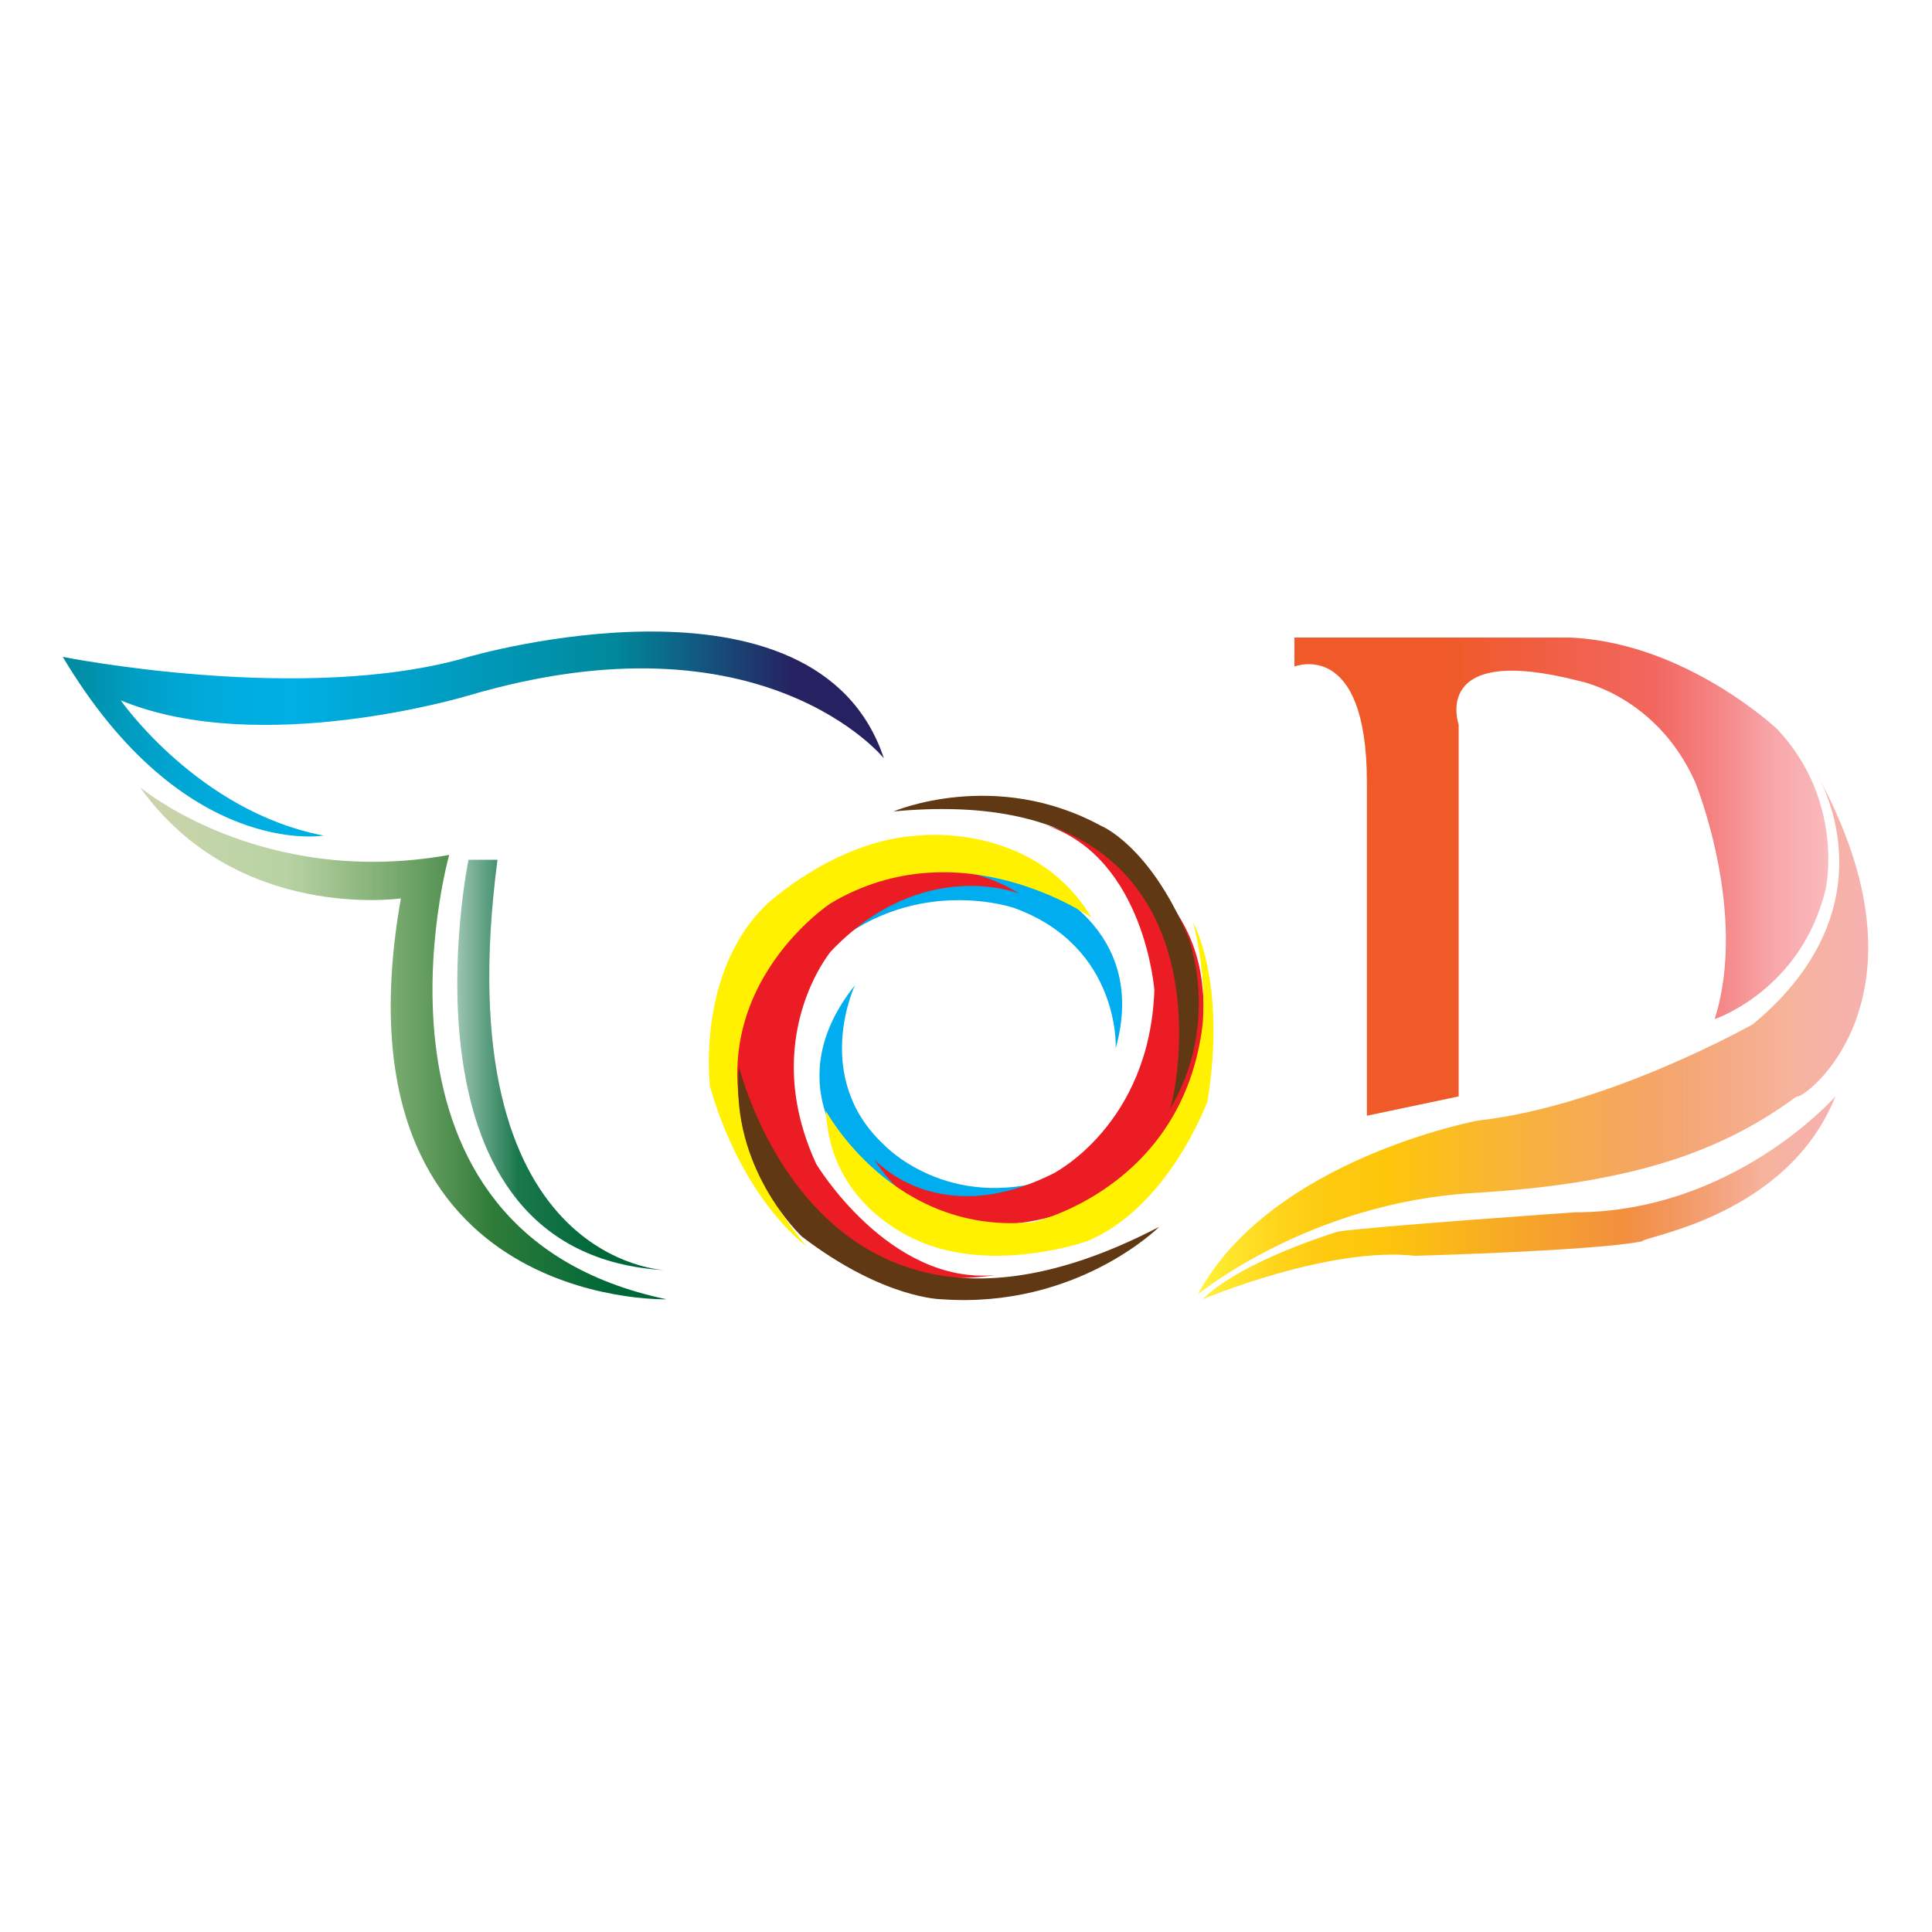 <?xml version="1.0" encoding="utf-8"?>
<!-- Generator: Adobe Illustrator 18.0.0, SVG Export Plug-In . SVG Version: 6.00 Build 0)  -->
<!DOCTYPE svg PUBLIC "-//W3C//DTD SVG 1.1//EN" "http://www.w3.org/Graphics/SVG/1.1/DTD/svg11.dtd">
<svg version="1.1" id="Layer_1" xmlns="http://www.w3.org/2000/svg" xmlns:xlink="http://www.w3.org/1999/xlink" x="0px" y="0px"
	 viewBox="0 0 40 40" enable-background="new 0 0 40 40" xml:space="preserve">
<g>
	<g id="XMLID_17_">
		<linearGradient id="XMLID_20_" gradientUnits="userSpaceOnUse" x1="1.319" y1="15.203" x2="18.328" y2="15.203">
			<stop  offset="0" style="stop-color:#00899C"/>
			<stop  offset="2.222196e-002" style="stop-color:#008FA7"/>
			<stop  offset="8.393367e-002" style="stop-color:#009DC2"/>
			<stop  offset="0.147" style="stop-color:#00A7D5"/>
			<stop  offset="0.212" style="stop-color:#00ADE0"/>
			<stop  offset="0.281" style="stop-color:#00AFE4"/>
			<stop  offset="0.668" style="stop-color:#00899C"/>
			<stop  offset="0.888" style="stop-color:#262261"/>
			<stop  offset="1" style="stop-color:#262261"/>
		</linearGradient>
		<path id="XMLID_2_" fill="url(#XMLID_20_)" d="M6.7,17.3c0,0-2.9,0.5-5.4-3.7c0,0,5,1,8.4,0c0,0,7.2-2.1,8.6,2.1
			c0,0-2.5-3.1-8.6-1.3c0,0-4.3,1.3-7.2,0.1C2.5,14.5,4.1,16.8,6.7,17.3z"/>
		<linearGradient id="XMLID_21_" gradientUnits="userSpaceOnUse" x1="2.882" y1="21.615" x2="13.761" y2="21.615">
			<stop  offset="0" style="stop-color:#9FA757;stop-opacity:0.5"/>
			<stop  offset="4.635438e-002" style="stop-color:#98AB5B;stop-opacity:0.516"/>
			<stop  offset="0.16" style="stop-color:#8DB263;stop-opacity:0.557"/>
			<stop  offset="0.281" style="stop-color:#89B465;stop-opacity:0.6"/>
			<stop  offset="0.668" style="stop-color:#307C39"/>
			<stop  offset="0.888" style="stop-color:#006838"/>
			<stop  offset="1" style="stop-color:#006636"/>
		</linearGradient>
		<path id="XMLID_3_" fill="url(#XMLID_21_)" d="M2.9,16.3c0,0,2.5,2.1,6.4,1.4c0,0-2.2,7.8,4.5,9.2c0,0-7,0.2-5.5-8.3
			C8.3,18.6,4.9,19.1,2.9,16.3z"/>
		<linearGradient id="XMLID_22_" gradientUnits="userSpaceOnUse" x1="9.493" y1="21.976" x2="13.881" y2="21.976">
			<stop  offset="0" style="stop-color:#006838;stop-opacity:0.4"/>
			<stop  offset="9.343886e-003" style="stop-color:#006838;stop-opacity:0.417"/>
			<stop  offset="0.281" style="stop-color:#006838;stop-opacity:0.9"/>
			<stop  offset="0.668" style="stop-color:#006838"/>
			<stop  offset="0.888" style="stop-color:#006838"/>
			<stop  offset="1" style="stop-color:#006838"/>
		</linearGradient>
		<path id="XMLID_4_" fill="url(#XMLID_22_)" d="M9.7,17.8c0,0-1.7,8.2,4.1,8.5c0,0-4.6-0.1-3.5-8.5L9.7,17.8z"/>
	</g>
	<g id="XMLID_1_">
		<g id="XMLID_5_">
			<path id="XMLID_6_" fill="#00ADEE" d="M23.1,21.7c0,0,0.1-2.1-2.1-2.9c0,0-2-0.7-3.8,0.8c0,0,1.6-2.4,4.3-1.3
				C21.5,18.3,23.8,19.2,23.1,21.7z"/>
			<path id="XMLID_7_" fill="#EC1C24" d="M21.1,18.5c0,0-2-0.8-3.9,1.2c0,0-1.5,1.8-0.3,4.4c0,0,1.5,2.5,3.7,2.3
				c0,0-3.4,0.6-4.8-1.9c0,0-1.6-2.1,0.3-4.9C16.1,19.6,18.5,16.9,21.1,18.5z"/>
			<path id="XMLID_8_" fill="#FFF100" d="M22.6,19c0,0-2.7-1.9-5.4-0.3c0,0-2.9,1.9-1.6,5.2c0,0,0.3,1,1.1,1.9c0,0-1.3-0.9-2-3.3
				c0,0-0.3-2.4,1.2-3.8c0,0,1.4-1.3,3.1-1.4C19,17.3,21.4,17,22.6,19z"/>
			<path id="XMLID_9_" fill="#603813" d="M24,25.4c0,0-1.7,1.7-4.5,1.5c0,0-1.2,0-2.9-1.3c0,0-1.5-1.4-1.3-3.5
				C15.3,22,16.9,29.1,24,25.4z"/>
		</g>
		<path id="XMLID_15_" fill="#00ADEE" d="M17.7,20.4c0,0-0.9,1.9,0.6,3.3c0,0,1.3,1.4,3.5,0.7c0,0-2.3,1.6-4.1-0.4
			C17.6,24,16.1,22.4,17.7,20.4z"/>
		<path id="XMLID_14_" fill="#EC1C24" d="M18.1,24c0,0,1.3,1.5,3.7,0.3c0,0,2-1,2.1-3.8c0,0-0.2-2.7-2.2-3.4c0,0,3,0.7,3.2,3.4
			c0,0,0.4,2.5-2.2,4.3C22.7,24.9,19.6,26.4,18.1,24z"/>
		<path id="XMLID_13_" fill="#FFF100" d="M17.1,23c0,0,1.4,2.6,4.3,2.3c0,0,3.1-0.7,3.5-4.1c0,0,0.1-1-0.2-2.1c0,0,0.7,1.2,0.3,3.7
			c0,0-0.8,2.2-2.5,2.9c0,0-1.7,0.6-3.2,0.1C19.3,25.8,17.2,25.2,17.1,23z"/>
		<path id="XMLID_12_" fill="#603813" d="M18.5,16.8c0,0,2.1-0.9,4.3,0.3c0,0,1,0.4,1.8,2.3c0,0,0.7,1.8-0.4,3.6
			C24.3,23,25.9,16.1,18.5,16.8z"/>
	</g>
	<g id="XMLID_10_">
		<linearGradient id="XMLID_23_" gradientUnits="userSpaceOnUse" x1="26.851" y1="18.232" x2="37.861" y2="18.232">
			<stop  offset="0" style="stop-color:#F05A28"/>
			<stop  offset="9.343886e-003" style="stop-color:#F05A28"/>
			<stop  offset="0.281" style="stop-color:#F05A28"/>
			<stop  offset="0.668" style="stop-color:#EE4036;stop-opacity:0.8"/>
			<stop  offset="0.888" style="stop-color:#EC1C24;stop-opacity:0.4"/>
			<stop  offset="1" style="stop-color:#EC1C24;stop-opacity:0.3"/>
		</linearGradient>
		<path id="XMLID_16_" fill="url(#XMLID_23_)" d="M30.2,22.7V15c0,0-0.6-1.7,2.5-0.9c0,0,1.6,0.3,2.4,2.1c0,0,1.1,2.7,0.4,4.9
			c0,0,1.8-0.6,2.3-2.7c0,0,0.4-1.8-1-3.3c0,0-1.9-1.8-4.3-1.9h-5.7l0,0.6c0,0,1.5-0.6,1.5,2.4v6.9L30.2,22.7z"/>
		<linearGradient id="XMLID_24_" gradientUnits="userSpaceOnUse" x1="24.866" y1="21.471" x2="38.681" y2="21.471">
			<stop  offset="0" style="stop-color:#FFF23A"/>
			<stop  offset="4.010540e-002" style="stop-color:#FEE62D"/>
			<stop  offset="0.117" style="stop-color:#FED41A"/>
			<stop  offset="0.196" style="stop-color:#FDC90F"/>
			<stop  offset="0.281" style="stop-color:#FDC60B"/>
			<stop  offset="0.668" style="stop-color:#F28F3F;stop-opacity:0.8"/>
			<stop  offset="0.888" style="stop-color:#ED693C;stop-opacity:0.5"/>
			<stop  offset="1" style="stop-color:#E83E39;stop-opacity:0.4"/>
		</linearGradient>
		<path id="XMLID_11_" fill="url(#XMLID_24_)" d="M37.6,16c0,0,1.7,2.7-1.3,5.2c0,0-3,1.7-5.7,2c0,0-4.3,0.8-5.8,3.6
			c0,0,2.3-1.9,5.7-2.1s5.2-0.9,6.7-2C37.3,22.8,40.2,20.7,37.6,16z"/>
		<linearGradient id="XMLID_25_" gradientUnits="userSpaceOnUse" x1="24.913" y1="24.736" x2="38.005" y2="24.736">
			<stop  offset="0" style="stop-color:#FFF23A"/>
			<stop  offset="4.010540e-002" style="stop-color:#FEE62D"/>
			<stop  offset="0.117" style="stop-color:#FED41A"/>
			<stop  offset="0.196" style="stop-color:#FDC90F"/>
			<stop  offset="0.281" style="stop-color:#FDC60B"/>
			<stop  offset="0.668" style="stop-color:#F28F3F"/>
			<stop  offset="0.888" style="stop-color:#ED693C;stop-opacity:0.5"/>
			<stop  offset="1" style="stop-color:#E83E39;stop-opacity:0.4"/>
		</linearGradient>
		<path id="XMLID_18_" fill="url(#XMLID_25_)" d="M38,22.7c0,0-2.1,2.4-5.4,2.4c0,0-4.3,0.3-4.9,0.4c0,0-2,0.6-2.8,1.4
			c0,0,2.6-1.1,4.4-0.9c0,0,3.7-0.1,4.7-0.3C34,25.6,37,25.2,38,22.7z"/>
	</g>
</g>
</svg>
